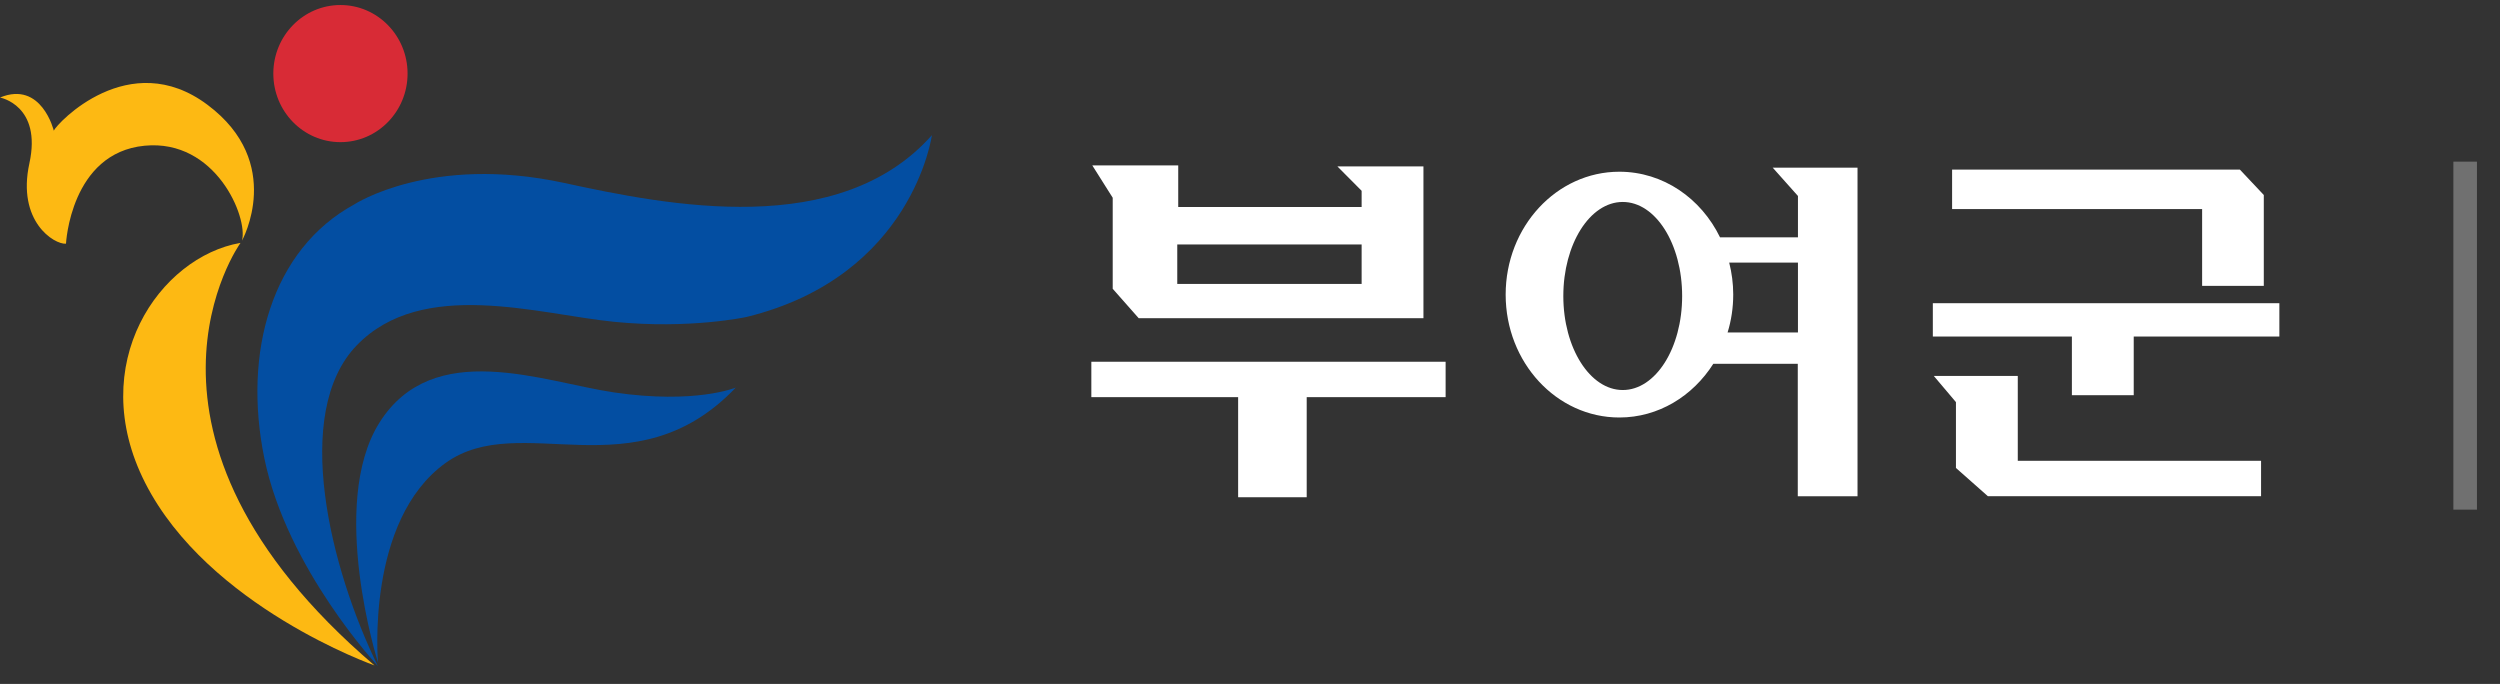 <svg width="106" height="29" viewBox="0 0 106 29" fill="none" xmlns="http://www.w3.org/2000/svg">
<rect x="0" y="0" width="106" height="29" fill="#333333" stroke="none"/>
<g clip-path="url(#clip0_153_259)">
<path d="M11.589 3.12C11.589 1.516 12.862 0.213 14.435 0.213C16.008 0.213 17.281 1.516 17.281 3.12C17.281 4.724 16.008 6.027 14.435 6.027C12.862 6.027 11.589 4.724 11.589 3.12Z" fill="#D82B36"/>
<path d="M2.281 5.54C2.281 5.54 1.764 3.408 0 4.135C0 4.135 1.784 4.464 1.246 6.925C0.708 9.387 2.301 10.374 2.798 10.333C2.798 10.333 2.989 6.48 6.135 6.178C9.144 5.89 10.52 9.208 10.261 10.202C10.261 10.202 12.093 6.905 8.797 4.443C5.474 1.955 2.41 5.239 2.281 5.54Z" fill="#FDB913"/>
<path d="M10.193 10.306C10.193 10.306 4.378 18.396 15.878 28.214C15.878 28.214 8.824 25.725 6.155 20.473C3.588 15.42 6.788 10.889 10.193 10.299V10.306Z" fill="#FDB913"/>
<path d="M16.028 28.248C16.028 28.248 12.168 24.12 11.207 19.424C10.288 14.94 11.521 10.573 15.021 8.667C15.021 8.667 18.275 6.535 23.913 7.755C28.359 8.722 35.583 10.155 39.512 5.732C39.512 5.732 38.709 11.711 31.655 13.439C31.655 13.439 29.244 13.967 26.03 13.644C22.817 13.322 17.914 11.766 15.129 14.639C12.351 17.511 14.013 24.134 16.021 28.241L16.028 28.248Z" fill="#034EA2"/>
<path d="M16.028 28.096C16.028 28.096 15.49 22.069 18.895 19.628C22.081 17.345 26.895 20.945 31.198 16.433C31.198 16.433 29.489 17.146 26.037 16.639C23.041 16.2 18.364 14.294 16.083 17.928C13.911 21.397 16.028 28.096 16.028 28.096Z" fill="#034EA2"/>
<path d="M56.711 7.062L57.733 8.09V8.776H49.957V7.014H46.314L47.179 8.385V12.245L48.282 13.493H60.354V7.055H56.711V7.062ZM57.733 12.039H49.916V10.366H57.733V12.039Z" fill="white"/>
<path d="M61.294 15.338H46.273V16.839H52.497V21.083H55.404V16.839H61.294V15.338Z" fill="white"/>
<path d="M75.163 7.109L76.233 8.309V10.064H72.93C72.127 8.412 70.52 7.281 68.661 7.281C65.999 7.281 63.84 9.612 63.84 12.491C63.84 15.371 65.999 17.702 68.661 17.702C70.316 17.702 71.773 16.797 72.644 15.426H76.226V21.041H78.759V7.109H75.157H75.163ZM68.804 16.537C67.415 16.537 66.285 14.754 66.285 12.553C66.285 10.352 67.408 8.563 68.804 8.563C70.2 8.563 71.323 10.345 71.323 12.553C71.323 14.761 70.2 16.537 68.804 16.537ZM73.25 14.096C73.407 13.588 73.489 13.047 73.489 12.485C73.489 12.018 73.427 11.566 73.318 11.134H76.233V14.096H73.25Z" fill="white"/>
<path d="M82.769 8.864V7.191H94.971L95.985 8.268V12.121H93.37V8.864H82.769Z" fill="white"/>
<path d="M96.645 12.855H81.952V14.268H87.848V16.757H90.47V14.268H96.645V12.855Z" fill="white"/>
<path d="M81.993 15.94H85.554V19.539H95.869V21.04H84.287L82.932 19.841V17.05L81.993 15.94Z" fill="white"/>
</g>
<line x1="104.523" y1="6.854" x2="104.523" y2="21.609" stroke="white" stroke-opacity="0.3"/>
<defs>
<clipPath id="clip0_153_259">
<rect width="96.645" height="28.035" fill="white" transform="translate(0 0.213)"/>
</clipPath>
</defs>
</svg>
